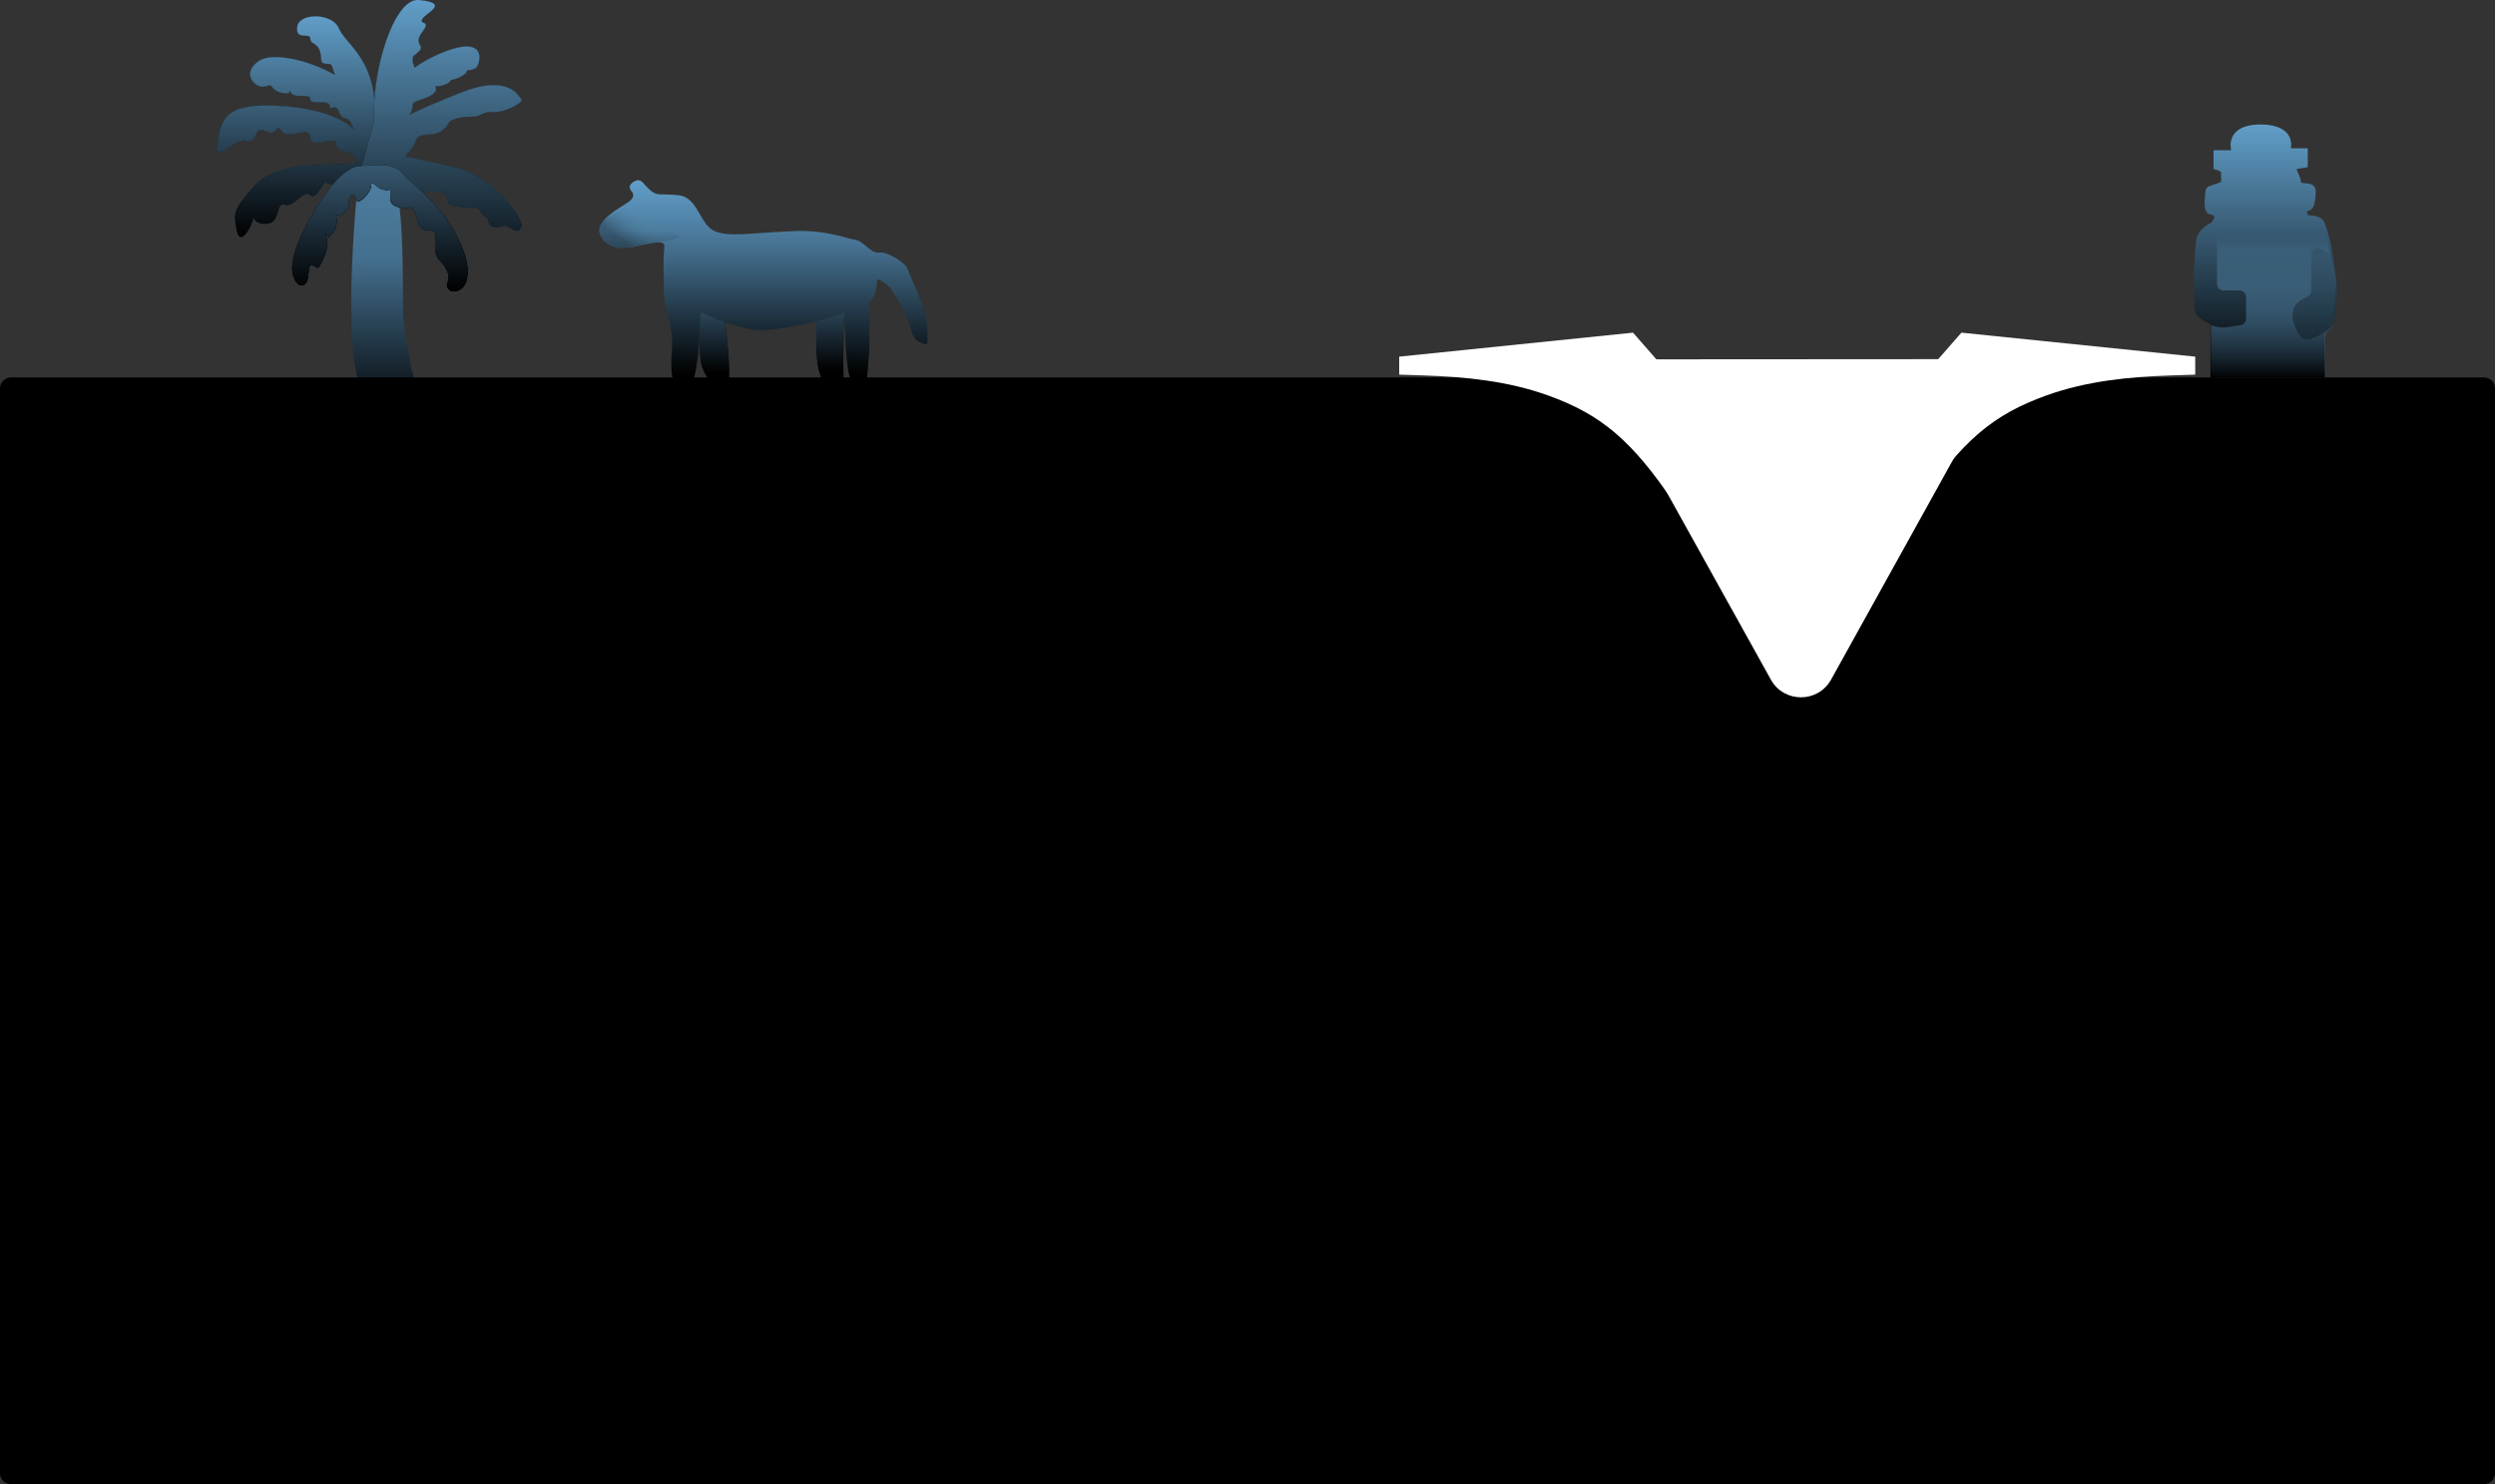<svg width="390" height="232" viewBox="0 0 390 232" fill="none" xmlns="http://www.w3.org/2000/svg">
<rect x="0" y="0" width="390" height="232" fill="#333333" stroke="none"/>
<path fill-rule="evenodd" clip-rule="evenodd" d="M47.502 44.5C46.702 44.9 46.168 44 46.002 43.5C44.502 40.499 48.502 33.499 51.502 29.499C51.704 29.229 51.904 28.978 52.099 28.746C51.44 28.818 51.001 28.765 51.001 28.5C51.001 28.117 50.781 28.468 50.453 28.99C49.925 29.831 49.118 31.117 48.501 30.5C47.995 29.994 47.36 30.513 46.662 31.084C45.982 31.641 45.242 32.247 44.501 32C43.829 31.776 43.659 32.355 43.451 33.062C43.195 33.934 42.881 35 41.501 35C39.685 35 39.716 33.945 39.677 33.942C39.662 33.941 39.638 34.09 39.501 34.5C39.001 36 37.501 38.5 37.001 36C36.501 33.5 36.501 33 38.502 30.5C40.503 28 41.791 26.942 46.501 26C47.254 25.849 49.773 25.755 52.233 25.663C53.617 25.611 54.982 25.56 56.002 25.5C55.91 25.5 55.889 25.44 55.822 25.253C55.767 25.1 55.681 24.861 55.501 24.5C55.284 24.067 54.694 23.916 54.093 23.761C53.306 23.558 52.501 23.351 52.501 22.5C52.501 21.804 51.639 21.969 50.716 22.146C49.65 22.351 48.501 22.572 48.501 21.5C48.501 20.458 47.55 20.638 46.499 20.837C45.532 21.019 44.48 21.218 44.001 20.5C43.531 19.796 43.392 19.973 43.171 20.256C42.92 20.576 42.562 21.031 41.501 20.5C40.477 19.988 40.239 20.524 39.983 21.103C39.738 21.654 39.477 22.244 38.501 22C37.63 21.782 36.569 22.513 35.691 23.118C34.552 23.902 33.718 24.476 34.001 22.5C34.501 19 35.002 16.5 41.501 16.5C48.797 16.5 53.726 18.392 55.37 20.337C55.23 20.074 55.097 19.787 55.002 19.5C54.753 18.75 54.377 18.625 54.002 18.5C53.627 18.375 53.251 18.25 53.001 17.5C52.721 16.661 52.285 16.761 51.955 16.836C51.696 16.896 51.502 16.94 51.502 16.5C51.502 16 50.752 16 50.002 16C49.251 16 48.501 16 48.501 15.5C48.501 15 47.876 15 47.189 15C46.502 15 45.752 15 45.502 14.5C45.37 14.236 45.342 14.146 45.336 14.148C45.32 14.152 45.472 14.868 44.001 14.5C43.037 14.259 42.77 13.901 42.584 13.652C42.384 13.384 42.277 13.241 41.501 13.5C40.002 14 37.501 11.5 40.501 9.5C42.572 8.119 48.266 9.36 52.383 11.742C52.259 11.449 52.17 11.162 52.092 10.91C51.929 10.382 51.811 10 51.502 10C50.263 10 50.243 9.727 50.197 9.094C50.176 8.806 50.15 8.444 50.002 8C49.74 7.216 49.342 6.978 49.021 6.787C48.729 6.613 48.501 6.477 48.501 6C48.501 5.613 48.127 5.6 47.698 5.585C47.016 5.561 46.194 5.532 46.501 3.999C47.001 1.999 52.001 1.999 53.001 4.499C53.253 5.13 53.792 5.761 54.441 6.52C55.949 8.287 58.052 10.748 58.525 15.521C59.024 8.316 62.08 -0.342 65.501 6.35348e-05C69.15 0.365 68.006 1.263 66.927 2.11C66.528 2.424 66.137 2.731 66.001 3.001C65.799 3.406 66.007 3.483 66.226 3.564C66.547 3.683 66.894 3.811 66.001 5.001C65.155 6.13 65.423 6.621 65.638 7.015C65.803 7.319 65.937 7.565 65.501 8.001C65.168 8.335 64.946 8.501 64.797 8.612C64.685 8.696 64.616 8.748 64.573 8.817C64.502 8.93 64.502 9.086 64.502 9.499V9.5C64.502 9.798 64.591 10.008 64.676 10.208C64.727 10.328 64.777 10.445 64.805 10.576C65.882 9.816 67.11 9.109 68.501 8.501C76.501 5.001 75.001 10.001 74.501 10.501C74.102 10.901 73.335 11.001 73.001 11.001C73.001 11.167 72.802 11.601 72.001 12.001C71.201 12.401 70.668 12.501 70.501 12.501C70.102 13.301 68.668 13.501 68.001 13.501C68.335 13.834 68.401 14.7 66.001 15.501C64.555 15.983 64.549 16.066 64.518 16.492C64.497 16.773 64.465 17.205 64.001 17.999C64.001 17.999 64.501 17.499 72.001 14.499C78.733 11.807 80.631 14.35 81.311 15.261L81.311 15.261C81.388 15.366 81.45 15.448 81.501 15.499C82.001 15.999 79.001 17.499 77.501 17.499C76.647 17.499 76.28 17.499 75.937 17.592C75.677 17.662 75.432 17.784 75.001 17.999C74.501 18.249 74.126 18.249 73.626 18.249C73.126 18.249 72.501 18.249 71.501 18.499C70.353 18.787 70.194 19.074 69.982 19.456C69.826 19.739 69.64 20.074 69.001 20.499C68.344 20.938 67.59 20.992 66.909 21.041C66.036 21.103 65.282 21.157 65.001 21.999C64.722 22.837 64.131 23.519 63.751 23.958C63.45 24.305 63.281 24.5 63.502 24.5C63.56 24.5 63.605 24.5 63.65 24.502C63.797 24.51 63.942 24.544 64.57 24.689C65.384 24.876 67.01 25.251 70.501 25.999C77.501 27.499 82.001 34.499 81.501 35.499C81.078 36.346 80.654 36.117 79.927 35.723C79.796 35.652 79.654 35.576 79.501 35.499C78.943 35.22 78.852 35.253 78.62 35.336C78.436 35.402 78.164 35.499 77.501 35.499C76.55 35.499 76.403 34.897 76.296 34.455C76.234 34.2 76.184 33.999 76.001 33.999C75.751 33.999 75.501 33.624 75.251 33.249C75.001 32.874 74.751 32.499 74.501 32.499H74.501C73.998 32.499 70.001 32.499 70.001 31.5C70.001 30.5 69.501 30 68.501 30C68.045 30 66.963 30 65.922 29.905C67.525 31.411 69.048 33.069 70.001 34.499C72.001 37.499 73.501 40.999 73.001 43.499C72.602 45.499 71.168 45.666 70.501 45.499C70.168 45.333 69.602 44.799 70.001 43.999C70.501 42.999 69.501 41.5 69.001 40.999L69 40.998C68.5 40.498 68.001 39.998 68.001 38.499C68.001 38.17 68.025 37.866 68.047 37.59C68.125 36.609 68.173 35.999 67.001 35.999C65.748 35.999 65.542 35.301 65.216 34.196L65.216 34.196C65.152 33.978 65.084 33.746 65.001 33.499C64.602 32.299 64.201 32.379 63.801 32.459C63.702 32.479 63.602 32.499 63.502 32.499H63.5C63.307 32.499 62.891 32.499 62.453 32.413C62.966 36.467 63.002 43.742 63.002 48.5C63.002 53.3 65.612 63.333 66.445 65C64.112 67.667 58.003 65.9 56.003 59.5C54.246 53.88 54.932 39.88 55.69 31.247C55.631 31.141 55.581 31.014 55.533 30.891L55.533 30.891C55.396 30.545 55.272 30.229 55.002 30.5C54.502 31 54.502 31.5 54.502 32C54.502 32.5 54.002 33 53.502 33.5C53.102 33.9 52.668 33.666 52.502 33.5C53.002 35.5 52.002 36.5 51.502 37C51.168 37.334 50.835 36.334 50.798 36.223C50.796 36.216 50.794 36.213 50.794 36.213C50.794 36.213 50.796 36.217 50.798 36.227C50.814 36.282 50.877 36.5 51.002 37C51.442 38.764 50.717 40.139 50.196 41.125C50.127 41.257 50.06 41.382 50.002 41.5C49.724 42.056 49.446 41.84 49.168 41.624C48.946 41.451 48.724 41.278 48.502 41.5C48.297 41.705 48.26 42.16 48.219 42.661C48.16 43.385 48.093 44.205 47.502 44.5Z" fill="url(#paint0_linear_198_6371)"/>
<path d="M46.501 3.999C47.001 1.999 52.001 1.999 53.001 4.499C54.001 6.999 59.501 9.5 58.501 20C57.701 28.4 57.168 28.5 57.001 27.5C55.001 28.167 51.001 29.3 51.001 28.5C51.001 27.5 49.501 31.5 48.501 30.5C47.501 29.5 46.001 32.5 44.501 32C43.001 31.5 44.001 35 41.501 35C39.001 35 40.001 33 39.501 34.5C39.001 36 37.501 38.5 37.001 36C36.501 33.5 36.501 33 38.502 30.5C40.503 28 41.791 26.942 46.501 26C47.677 25.765 53.169 25.667 56.002 25.5C55.835 25.5 55.901 25.3 55.501 24.5C55.001 23.5 52.501 24 52.501 22.5C52.501 21 48.501 23.5 48.501 21.5C48.501 19.5 45.001 22 44.001 20.5C43.001 19 43.501 21.5 41.501 20.5C39.501 19.5 40.501 22.5 38.501 22C36.501 21.5 33.501 26 34.001 22.5C34.501 19 35.002 16.5 41.501 16.5C48.797 16.5 53.726 18.392 55.37 20.337C55.23 20.074 55.097 19.787 55.002 19.5C54.503 18 53.502 19 53.001 17.5C52.501 16 51.502 17.5 51.502 16.5C51.502 15.5 48.501 16.5 48.501 15.5C48.501 14.5 46.002 15.5 45.502 14.5C45.002 13.5 45.999 15 44.001 14.5C42.002 14 43 13 41.501 13.5C40.002 14 37.501 11.5 40.501 9.5C42.572 8.119 48.266 9.36 52.383 11.742C51.998 10.835 51.959 10 51.502 10C49.7 10 50.476 9.423 50.002 8C49.502 6.5 48.501 7 48.501 6C48.501 5 46 6.499 46.501 3.999Z" fill="black"/>
<path d="M46.501 3.999C47.001 1.999 52.001 1.999 53.001 4.499C54.001 6.999 59.501 9.5 58.501 20C57.701 28.4 57.168 28.5 57.001 27.5C55.001 28.167 51.001 29.3 51.001 28.5C51.001 27.5 49.501 31.5 48.501 30.5C47.501 29.5 46.001 32.5 44.501 32C43.001 31.5 44.001 35 41.501 35C39.001 35 40.001 33 39.501 34.5C39.001 36 37.501 38.5 37.001 36C36.501 33.5 36.501 33 38.502 30.5C40.503 28 41.791 26.942 46.501 26C47.677 25.765 53.169 25.667 56.002 25.5C55.835 25.5 55.901 25.3 55.501 24.5C55.001 23.5 52.501 24 52.501 22.5C52.501 21 48.501 23.5 48.501 21.5C48.501 19.5 45.001 22 44.001 20.5C43.001 19 43.501 21.5 41.501 20.5C39.501 19.5 40.501 22.5 38.501 22C36.501 21.5 33.501 26 34.001 22.5C34.501 19 35.002 16.5 41.501 16.5C48.797 16.5 53.726 18.392 55.37 20.337C55.23 20.074 55.097 19.787 55.002 19.5C54.503 18 53.502 19 53.001 17.5C52.501 16 51.502 17.5 51.502 16.5C51.502 15.5 48.501 16.5 48.501 15.5C48.501 14.5 46.002 15.5 45.502 14.5C45.002 13.5 45.999 15 44.001 14.5C42.002 14 43 13 41.501 13.5C40.002 14 37.501 11.5 40.501 9.5C42.572 8.119 48.266 9.36 52.383 11.742C51.998 10.835 51.959 10 51.502 10C49.7 10 50.476 9.423 50.002 8C49.502 6.5 48.501 7 48.501 6C48.501 5 46 6.499 46.501 3.999Z" fill="url(#paint1_linear_198_6371)"/>
<path d="M47.502 44.5C46.702 44.9 46.168 44 46.002 43.5C44.502 40.499 48.502 33.499 51.502 29.499C53.901 26.299 55.835 25.834 56.502 26.001L58.491 18.828C58.055 11.32 61.532 -0.397 65.501 6.32294e-05C70.501 0.5 66.501 2.001 66.001 3.001C65.501 4.001 67.501 3.001 66.001 5.001C64.501 7.001 66.501 7.001 65.501 8.001C64.501 9.001 64.502 8.5 64.502 9.5C64.502 9.977 64.73 10.227 64.805 10.576C65.882 9.816 67.11 9.109 68.501 8.501C76.501 5.001 75.001 10.001 74.501 10.501C74.102 10.901 73.335 11.001 73.001 11.001C73.001 11.167 72.802 11.601 72.001 12.001C71.201 12.401 70.668 12.501 70.501 12.501C70.102 13.301 68.668 13.501 68.001 13.501C68.335 13.834 68.401 14.7 66.001 15.501C63.602 16.302 65.168 16 64.001 17.999C64.001 17.999 64.501 17.499 72.001 14.499C79.501 11.499 81.001 14.999 81.501 15.499C82.001 15.999 79.001 17.499 77.501 17.499C76.001 17.499 76.001 17.499 75.001 17.999C74.001 18.499 73.501 17.999 71.501 18.499C69.501 18.999 70.501 19.499 69.001 20.499C67.501 21.499 65.501 20.499 65.001 21.999C64.501 23.499 63.002 24.5 63.502 24.5C64.002 24.5 63.502 24.499 70.501 25.999C77.501 27.499 82.001 34.499 81.501 35.499C81.001 36.499 80.501 35.999 79.501 35.499C78.501 34.999 79.001 35.499 77.501 35.499C76.001 35.499 76.501 33.999 76.001 33.999C75.501 33.999 75.001 32.499 74.501 32.499H74.501C73.998 32.499 70.001 32.499 70.001 31.5C70.001 30.5 69.501 30 68.501 30C68.045 30 66.963 30 65.922 29.905C67.525 31.411 69.048 33.069 70.001 34.499C72.001 37.499 73.501 40.999 73.001 43.499C72.602 45.499 71.168 45.666 70.501 45.499C70.168 45.333 69.602 44.799 70.001 43.999C70.501 42.999 69.501 41.5 69.001 40.999L69 40.998C68.5 40.498 68.001 39.998 68.001 38.499C68.001 36.999 68.501 35.999 67.001 35.999C65.501 35.999 65.501 34.999 65.001 33.499C64.501 31.999 64.001 32.499 63.502 32.499H63.5C62.998 32.499 61.002 32.499 61.002 31C61.002 29.5 61.002 28.999 61.002 29.499C61.002 29.899 59.669 29.666 59.002 28.999C58.669 28.999 58.002 28.199 58.002 28.999C58.002 29.999 56.502 31.5 56.002 31.5C55.502 31.5 55.502 30 55.002 30.5C54.502 31 54.502 31.5 54.502 32C54.502 32.5 54.002 33 53.502 33.5C53.102 33.9 52.668 33.666 52.502 33.5C53.002 35.5 52.002 36.5 51.502 37C51.002 37.5 50.502 35 51.002 37C51.502 39 50.502 40.5 50.002 41.5C49.502 42.5 49.002 41 48.502 41.5C48.002 42 48.502 44 47.502 44.5Z" fill="black"/>
<path d="M47.502 44.5C46.702 44.9 46.168 44 46.002 43.5C44.502 40.499 48.502 33.499 51.502 29.499C53.901 26.299 55.835 25.834 56.502 26.001L58.491 18.828C58.055 11.32 61.532 -0.397 65.501 6.32294e-05C70.501 0.5 66.501 2.001 66.001 3.001C65.501 4.001 67.501 3.001 66.001 5.001C64.501 7.001 66.501 7.001 65.501 8.001C64.501 9.001 64.502 8.5 64.502 9.5C64.502 9.977 64.73 10.227 64.805 10.576C65.882 9.816 67.11 9.109 68.501 8.501C76.501 5.001 75.001 10.001 74.501 10.501C74.102 10.901 73.335 11.001 73.001 11.001C73.001 11.167 72.802 11.601 72.001 12.001C71.201 12.401 70.668 12.501 70.501 12.501C70.102 13.301 68.668 13.501 68.001 13.501C68.335 13.834 68.401 14.7 66.001 15.501C63.602 16.302 65.168 16 64.001 17.999C64.001 17.999 64.501 17.499 72.001 14.499C79.501 11.499 81.001 14.999 81.501 15.499C82.001 15.999 79.001 17.499 77.501 17.499C76.001 17.499 76.001 17.499 75.001 17.999C74.001 18.499 73.501 17.999 71.501 18.499C69.501 18.999 70.501 19.499 69.001 20.499C67.501 21.499 65.501 20.499 65.001 21.999C64.501 23.499 63.002 24.5 63.502 24.5C64.002 24.5 63.502 24.499 70.501 25.999C77.501 27.499 82.001 34.499 81.501 35.499C81.001 36.499 80.501 35.999 79.501 35.499C78.501 34.999 79.001 35.499 77.501 35.499C76.001 35.499 76.501 33.999 76.001 33.999C75.501 33.999 75.001 32.499 74.501 32.499H74.501C73.998 32.499 70.001 32.499 70.001 31.5C70.001 30.5 69.501 30 68.501 30C68.045 30 66.963 30 65.922 29.905C67.525 31.411 69.048 33.069 70.001 34.499C72.001 37.499 73.501 40.999 73.001 43.499C72.602 45.499 71.168 45.666 70.501 45.499C70.168 45.333 69.602 44.799 70.001 43.999C70.501 42.999 69.501 41.5 69.001 40.999L69 40.998C68.5 40.498 68.001 39.998 68.001 38.499C68.001 36.999 68.501 35.999 67.001 35.999C65.501 35.999 65.501 34.999 65.001 33.499C64.501 31.999 64.001 32.499 63.502 32.499H63.5C62.998 32.499 61.002 32.499 61.002 31C61.002 29.5 61.002 28.999 61.002 29.499C61.002 29.899 59.669 29.666 59.002 28.999C58.669 28.999 58.002 28.199 58.002 28.999C58.002 29.999 56.502 31.5 56.002 31.5C55.502 31.5 55.502 30 55.002 30.5C54.502 31 54.502 31.5 54.502 32C54.502 32.5 54.002 33 53.502 33.5C53.102 33.9 52.668 33.666 52.502 33.5C53.002 35.5 52.002 36.5 51.502 37C51.002 37.5 50.502 35 51.002 37C51.502 39 50.502 40.5 50.002 41.5C49.502 42.5 49.002 41 48.502 41.5C48.002 42 48.502 44 47.502 44.5Z" fill="url(#paint2_linear_198_6371)"/>
<path d="M47.502 44.5C46.702 44.9 46.168 44 46.002 43.5C44.502 40.499 48.502 33.499 51.502 29.499C53.454 26.896 55.097 26.103 56.002 25.987C57.453 25.854 60.485 25.669 61.002 25.999C62.128 26.204 62.966 26.988 63.445 27.748C64.24 28.386 65.08 29.114 65.9 29.883C67.511 31.395 69.043 33.062 70.001 34.499C72.001 37.499 73.501 40.999 73.001 43.499C72.602 45.499 71.168 45.666 70.501 45.499C70.168 45.333 69.602 44.799 70.001 43.999C70.501 42.999 69.501 41.5 69.001 40.999L69 40.998C68.5 40.498 68.001 39.998 68.001 38.499C68.001 36.999 68.501 35.999 67.001 35.999C65.501 35.999 65.501 34.999 65.001 33.499C64.501 31.999 64.001 32.499 63.502 32.499H63.5C62.998 32.499 61.002 32.499 61.002 31C61.002 29.5 61.002 28.999 61.002 29.499C61.002 29.899 59.583 29.783 58.916 29.117L58.913 29.114C58.69 28.891 58.002 28.202 58.002 28.999C58.002 29.999 56.502 31.5 56.002 31.5C55.502 31.5 55.502 30 55.002 30.5C54.502 31 54.502 31.5 54.502 32C54.502 32.5 54.002 33 53.502 33.5C53.102 33.9 52.668 33.666 52.502 33.5C53.002 35.5 52.002 36.5 51.502 37C51.002 37.5 50.502 35 51.002 37C51.502 39 50.502 40.5 50.002 41.5C49.502 42.5 49.002 41 48.502 41.5C48.002 42 48.502 44 47.502 44.5Z" fill="black"/>
<path d="M47.502 44.5C46.702 44.9 46.168 44 46.002 43.5C44.502 40.499 48.502 33.499 51.502 29.499C53.454 26.896 55.097 26.103 56.002 25.987C57.453 25.854 60.485 25.669 61.002 25.999C62.128 26.204 62.966 26.988 63.445 27.748C64.24 28.386 65.08 29.114 65.9 29.883C67.511 31.395 69.043 33.062 70.001 34.499C72.001 37.499 73.501 40.999 73.001 43.499C72.602 45.499 71.168 45.666 70.501 45.499C70.168 45.333 69.602 44.799 70.001 43.999C70.501 42.999 69.501 41.5 69.001 40.999L69 40.998C68.5 40.498 68.001 39.998 68.001 38.499C68.001 36.999 68.501 35.999 67.001 35.999C65.501 35.999 65.501 34.999 65.001 33.499C64.501 31.999 64.001 32.499 63.502 32.499H63.5C62.998 32.499 61.002 32.499 61.002 31C61.002 29.5 61.002 28.999 61.002 29.499C61.002 29.899 59.583 29.783 58.916 29.117L58.913 29.114C58.69 28.891 58.002 28.202 58.002 28.999C58.002 29.999 56.502 31.5 56.002 31.5C55.502 31.5 55.502 30 55.002 30.5C54.502 31 54.502 31.5 54.502 32C54.502 32.5 54.002 33 53.502 33.5C53.102 33.9 52.668 33.666 52.502 33.5C53.002 35.5 52.002 36.5 51.502 37C51.002 37.5 50.502 35 51.002 37C51.502 39 50.502 40.5 50.002 41.5C49.502 42.5 49.002 41 48.502 41.5C48.002 42 48.502 44 47.502 44.5Z" fill="url(#paint3_linear_198_6371)"/>
<path d="M0 60.717C0 59.769 0.769 59 1.717 59H388.283C389.231 59 390 59.769 390 60.717V230.283C390 231.231 389.231 232 388.283 232H1.717C0.769 232 0 231.231 0 230.283V60.717Z" fill="black"/>
<path d="M314.012 56.135L311.981 59.795L297.766 85.421L286.225 106.227C284.174 109.924 278.863 109.927 276.808 106.231L265.252 85.442L253.051 63.493L251.018 59.834L248.984 56.176L314.012 56.135Z" fill="white"/>
<path d="M222.461 58.682L218.713 58.562V57.625V55.75L255.261 52L265.927 64.188L261.928 79C255.121 68.78 250.203 64.777 241.989 61.818C235.754 59.571 229.085 58.893 222.461 58.682Z" fill="white"/>
<path d="M339.395 58.682L343.143 58.562V57.625V55.75L306.595 52L295.928 64.188L299.928 79C306.735 68.78 311.652 64.777 319.866 61.818C326.101 59.571 332.771 58.893 339.395 58.682Z" fill="white"/>
<path d="M344.756 29.867C344.872 28.991 345.452 29.154 347.119 28.473C347.157 28.458 347.182 28.421 347.182 28.381V26.969C347.182 26.748 346.491 26.543 346.079 26.453C346.033 26.443 345.999 26.402 345.999 26.355V23.58C345.999 23.524 346.044 23.48 346.099 23.48H348.648C348.714 23.48 348.762 23.417 348.747 23.352C348.432 21.976 348.931 19.457 353.334 19.457C357.73 19.457 358.345 21.782 358.095 23.057C358.083 23.121 358.13 23.183 358.196 23.183H360.629C360.684 23.183 360.729 23.227 360.729 23.283V26.056C360.729 26.105 360.694 26.146 360.646 26.155L359.086 26.415C359.02 26.426 358.983 26.497 359.012 26.557C359.278 27.125 359.708 28.139 359.664 28.448C359.605 28.862 361.971 28.211 361.971 29.867C361.971 34.23 360.078 32.234 360.729 33.536C360.889 33.855 362.782 33.398 363.381 34.896C365.224 39.503 366.037 50.054 363.983 51.661C363.769 51.828 363.569 51.976 363.381 52.106V58.901C363.381 58.956 363.337 59.001 363.281 59.001H345.626C345.571 59.001 345.526 58.956 345.526 58.901V50.708C344.514 50.297 343.753 49.663 343.337 49.212C342.628 48.443 342.982 38.978 343.337 37.322C343.619 36.008 344.892 35.168 345.509 34.903C345.521 34.898 345.53 34.892 345.539 34.884C345.972 34.465 346.557 33.629 345.526 33.536C344.224 33.417 344.639 30.755 344.756 29.867Z" fill="url(#paint4_linear_198_6371)"/>
<path d="M350.233 50.829L347.989 51.163C347.128 51.234 346.313 51.092 345.616 50.839V57.904C345.616 58.456 346.064 58.904 346.616 58.904H362.48C363.033 58.904 363.48 58.456 363.48 57.904V52.585C363.48 52.3 363.603 52.027 363.816 51.838L364.276 51.429C364.468 51.258 364.587 51.02 364.609 50.764L365.166 44.037C365.174 43.936 365.167 43.834 365.145 43.736L363.655 37.082C363.553 36.626 363.148 36.301 362.68 36.301H347.552C347 36.301 346.552 36.748 346.552 37.301V44.4C346.552 44.953 347 45.4 347.552 45.4H350.086C350.638 45.4 351.086 45.848 351.086 46.4V49.84C351.086 50.336 350.723 50.756 350.233 50.829Z" fill="url(#paint5_linear_198_6371)"/>
<path d="M359.737 52.769C360.424 53.335 361.797 53.151 364.323 51.21C364.426 51.13 364.513 51.029 364.561 50.908C364.742 50.45 365.174 49.046 365.274 45.883C365.377 42.597 364.553 40.556 364.245 39.914C364.174 39.767 364.059 39.65 363.921 39.565L362.809 38.876C362.143 38.464 361.283 38.943 361.283 39.727V45.407C361.283 45.849 360.993 46.237 360.59 46.416C359.881 46.73 358.845 47.323 358.549 48.192C358.093 49.529 358.43 50.881 359.608 52.621C359.645 52.676 359.687 52.727 359.737 52.769Z" fill="url(#paint6_linear_198_6371)"/>
<path d="M113.724 59.899C114.431 58.927 113.43 50.359 112.841 47.196L109.531 45.65C109.384 47.379 109.178 53.521 109.531 56.258C109.972 59.679 112.841 61.114 113.724 59.899Z" fill="black"/>
<path d="M113.724 59.899C114.431 58.927 113.43 50.359 112.841 47.196L109.531 45.65C109.384 47.379 109.178 53.521 109.531 56.258C109.972 59.679 112.841 61.114 113.724 59.899Z" fill="url(#paint7_linear_198_6371)"/>
<path d="M131.617 61.703C132.324 60.731 131.085 51.333 132.447 47.45L127.797 45.209C127.649 46.938 127.443 54.08 127.797 56.817C128.238 60.238 130.734 62.917 131.617 61.703Z" fill="black"/>
<path d="M131.617 61.703C132.324 60.731 131.085 51.333 132.447 47.45L127.797 45.209C127.649 46.938 127.443 54.08 127.797 56.817C128.238 60.238 130.734 62.917 131.617 61.703Z" fill="url(#paint8_linear_198_6371)"/>
<path d="M98.161 31.63C99.234 30.914 99.087 30.257 98.639 29.81L98.471 29.478C98.249 29.146 98.692 28.426 99.522 28.205C100.353 27.983 100.629 28.917 101.736 29.81C102.843 30.703 103.098 30.197 106.109 30.529C109.12 30.862 109.367 35.123 111.692 36.12C114.017 37.116 117.297 36.397 124.223 36.12C129.153 35.923 132.522 37.334 133.739 37.5C134.957 37.666 136.175 39.714 137.448 39.492C138.721 39.271 141.444 41.125 141.776 41.845C142.108 42.564 143.429 45.806 144.204 47.743C144.979 49.68 145.034 52.62 144.979 53.555C144.969 53.726 144.754 53.901 144.355 53.726C143.666 53.422 142.747 53.191 142.413 51.554C142.193 50.471 140.975 47.704 139.511 45.508C138.721 44.322 137.723 43.847 137.173 43.642C137.038 43.591 137.173 46.6 135.828 47.202C135.828 48.242 136.009 53.854 135.828 55.555C135.464 58.972 135.828 60.82 133.933 60.584C132.01 60.344 132.193 51.72 131.995 48.788C130.404 49.732 122.389 51.62 119.05 51.62C115.71 51.62 111.602 49.732 109.465 48.788C109.465 48.788 109.465 62.018 106.676 61.584C105.029 61.327 104.738 57.708 105.036 54.428C105.334 51.148 103.779 48.064 103.779 45.977C103.779 43.89 103.63 41.281 103.779 39.492C103.928 37.703 104.358 37.416 98.842 38.609C94.966 39.205 93.408 37.116 93.856 35.476C94.303 33.836 96.82 32.525 98.161 31.63Z" fill="url(#paint9_linear_198_6371)"/>
<path d="M106.123 36.923C106.331 37.365 102.997 37.841 101.743 38.013C101.655 38.025 101.57 38.04 101.484 38.059C100.76 38.219 97.173 38.989 96.289 38.729C95.878 38.608 94.934 38.11 94.615 37.825C93.606 36.924 92.925 35.336 95.015 33.986C97.977 32.074 98.307 32.452 99.286 33.104C99.998 33.578 105.89 36.426 106.123 36.923Z" fill="url(#paint10_linear_198_6371)"/>
<path d="M106.123 36.923C106.331 37.365 102.997 37.841 101.743 38.013C101.655 38.025 101.57 38.04 101.484 38.059C100.76 38.219 97.173 38.989 96.289 38.729C95.878 38.608 94.934 38.11 94.615 37.825C93.606 36.924 92.925 35.336 95.015 33.986C97.977 32.074 98.307 32.452 99.286 33.104C99.998 33.578 105.89 36.426 106.123 36.923Z" fill="url(#paint11_linear_198_6371)" fill-opacity="0.2"/>
<defs>
<linearGradient id="paint0_linear_198_6371" x1="57.751" y1="-0.01" x2="57.751" y2="66.198" gradientUnits="userSpaceOnUse">
<stop stop-color="#619EC9"/>
<stop offset="0.614" stop-color="#446F8E"/>
<stop offset="1"/>
</linearGradient>
<linearGradient id="paint1_linear_198_6371" x1="46.284" y1="2.557" x2="46.284" y2="37.062" gradientUnits="userSpaceOnUse">
<stop stop-color="#619EC9"/>
<stop offset="1"/>
</linearGradient>
<linearGradient id="paint2_linear_198_6371" x1="63.616" y1="-0.01" x2="63.616" y2="45.548" gradientUnits="userSpaceOnUse">
<stop stop-color="#619EC9"/>
<stop offset="1"/>
</linearGradient>
<linearGradient id="paint3_linear_198_6371" x1="63.616" y1="-0.01" x2="63.616" y2="45.548" gradientUnits="userSpaceOnUse">
<stop stop-color="#619EC9"/>
<stop offset="0.359" stop-color="#5183A7"/>
<stop offset="1"/>
</linearGradient>
<linearGradient id="paint4_linear_198_6371" x1="354.059" y1="19.457" x2="354.059" y2="59.001" gradientUnits="userSpaceOnUse">
<stop stop-color="#619EC9"/>
<stop offset="1"/>
</linearGradient>
<linearGradient id="paint5_linear_198_6371" x1="354.099" y1="36.301" x2="354.099" y2="59.333" gradientUnits="userSpaceOnUse">
<stop stop-color="#395D76" stop-opacity="0"/>
<stop offset="0.104" stop-color="#3A5F78" stop-opacity="0.952"/>
<stop offset="0.268" stop-color="#3C617B" stop-opacity="0.877"/>
<stop offset="1" stop-color="#619EC9" stop-opacity="0"/>
</linearGradient>
<linearGradient id="paint6_linear_198_6371" x1="361.152" y1="40.58" x2="361.152" y2="53.114" gradientUnits="userSpaceOnUse">
<stop offset="0" stop-color="#315066" stop-opacity="0.674"/>
<stop offset="1" stop-color="#1A2B36"/>
</linearGradient>
<linearGradient id="paint7_linear_198_6371" x1="111.653" y1="30.891" x2="111.653" y2="58.325" gradientUnits="userSpaceOnUse">
<stop stop-color="#619EC9"/>
<stop offset="0.359" stop-color="#5183A7"/>
<stop offset="1"/>
</linearGradient>
<linearGradient id="paint8_linear_198_6371" x1="129.918" y1="30.45" x2="129.918" y2="57.884" gradientUnits="userSpaceOnUse">
<stop stop-color="#619EC9"/>
<stop offset="0.359" stop-color="#5183A7"/>
<stop offset="1"/>
</linearGradient>
<linearGradient id="paint9_linear_198_6371" x1="117.282" y1="28.172" x2="117.282" y2="58.599" gradientUnits="userSpaceOnUse">
<stop stop-color="#619EC9"/>
<stop offset="0.359" stop-color="#446F8E"/>
<stop offset="1"/>
</linearGradient>
<linearGradient id="paint10_linear_198_6371" x1="102.869" y1="36.02" x2="100.212" y2="39.694" gradientUnits="userSpaceOnUse">
<stop stop-color="#5183A7" stop-opacity="0"/>
<stop offset="1" stop-color="#375971"/>
</linearGradient>
<linearGradient id="paint11_linear_198_6371" x1="99.892" y1="32.574" x2="99.892" y2="38.782" gradientUnits="userSpaceOnUse">
<stop offset="0.56" stop-opacity="0"/>
<stop offset="1"/>
</linearGradient>
</defs>
</svg>
